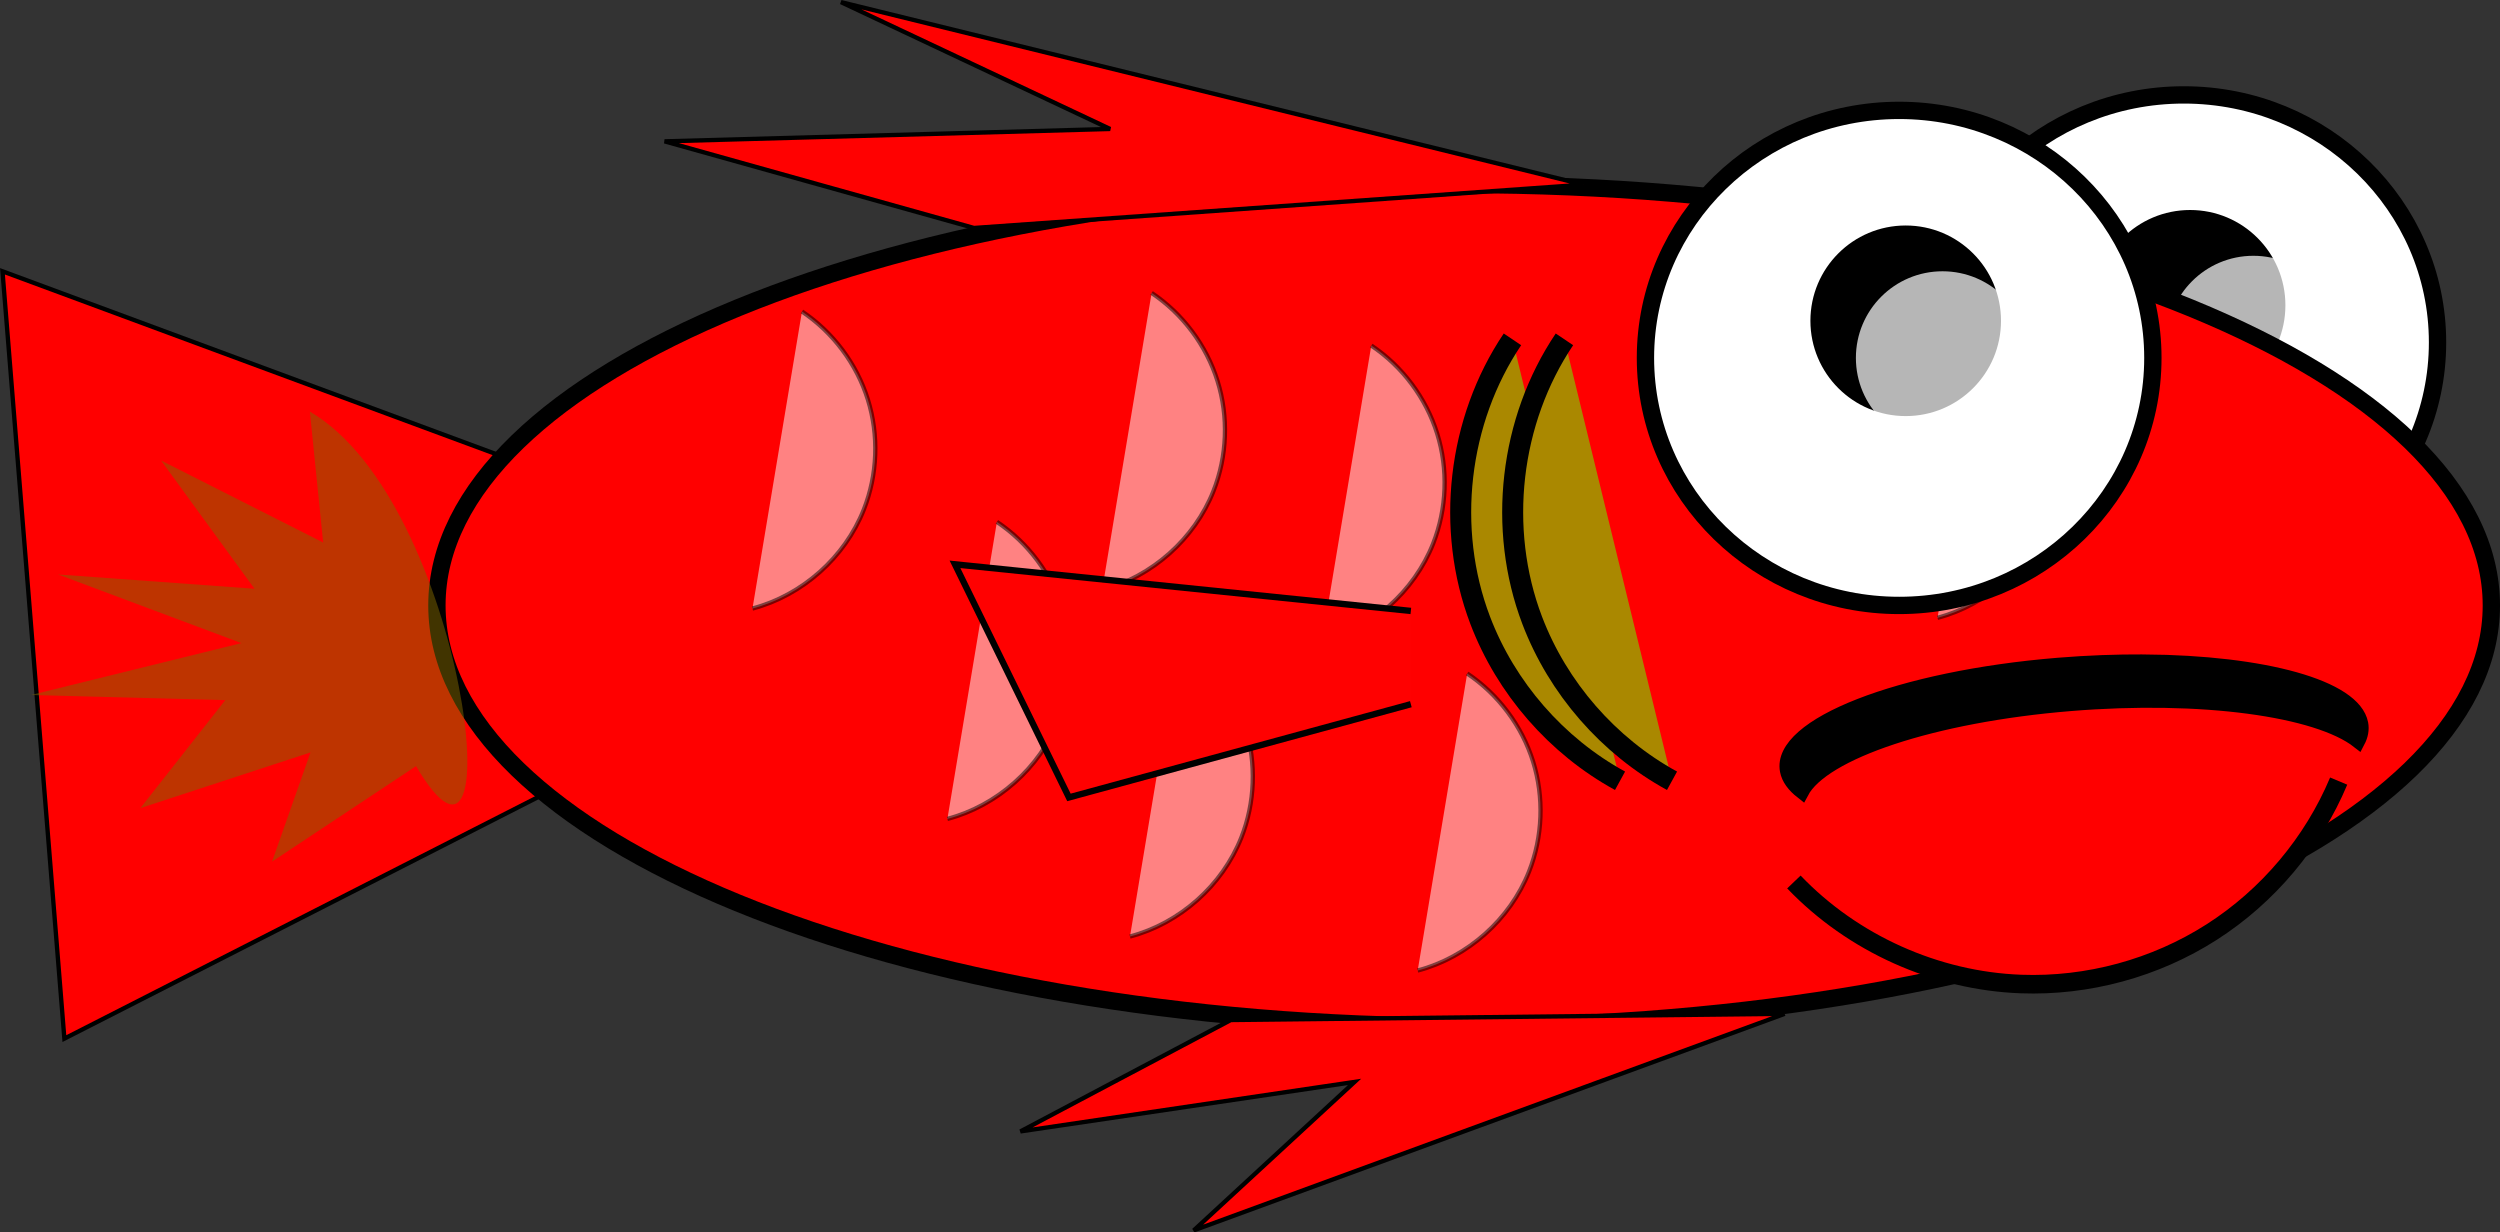 <?xml version="1.0" encoding="UTF-8" standalone="no"?>
<!-- Created with Inkscape (http://www.inkscape.org/) -->
<svg
    xmlns:inkscape="http://www.inkscape.org/namespaces/inkscape"
    xmlns:rdf="http://www.w3.org/1999/02/22-rdf-syntax-ns#"
    xmlns="http://www.w3.org/2000/svg"
    xmlns:cc="http://creativecommons.org/ns#"
    xmlns:dc="http://purl.org/dc/elements/1.1/"
    xmlns:sodipodi="http://sodipodi.sourceforge.net/DTD/sodipodi-0.dtd"
    xmlns:svg="http://www.w3.org/2000/svg"
    xmlns:ns1="http://sozi.baierouge.fr"
    xmlns:xlink="http://www.w3.org/1999/xlink"
    id="svg2"
    sodipodi:docname="yellow_fish.svg"
    viewBox="0 0 577.14 284.53"
    version="1.1"
    inkscape:version="0.48.0 r9654"
  >
  <rect x="0" y="0" width="577.14" height="284.53" fill="#333333" stroke="none"/>
  <sodipodi:namedview
      id="base"
      bordercolor="#666666"
      inkscape:pageshadow="2"
      inkscape:window-y="20"
      fit-margin-left="0"
      pagecolor="#ffffff"
      inkscape:window-height="1024"
      inkscape:window-maximized="0"
      inkscape:zoom="0.49497475"
      inkscape:window-x="20"
      showgrid="false"
      borderopacity="1.0"
      inkscape:current-layer="layer1"
      inkscape:cx="-419.52014"
      inkscape:cy="119.04114"
      fit-margin-top="0"
      fit-margin-right="0"
      fit-margin-bottom="0"
      inkscape:window-width="1680"
      inkscape:pageopacity="0.0"
      inkscape:document-units="px"
  />
  <g
      id="layer1"
      inkscape:label="Layer 1"
      inkscape:groupmode="layer"
      transform="translate(12 -426.88)"
    >
    <path
        id="path2989"
        style="stroke:#000000;stroke-width:1px;fill:#ff0000"
        d="m148.57 592.36-145.71 74.29-14.289-177.14 154.29 57.14l5.714 45.714"
        inkscape:path-effect="#path-effect2991"
        inkscape:connector-curvature="0"
        inkscape:original-d="M 148.57143,592.36218 2.8571429,666.6479 -11.428571,489.50504 142.85714,546.6479 z"
    />
    <path
        id="path3176"
        style="opacity:.508;stroke:#000000;stroke-width:1px;fill:#ffffff"
        d="m512.43 497.36c7.177 4.794 12.641 12.097 15.216 20.334 2.574 8.238 2.24 17.353-0.93 25.38-4.37 11.066-14.212 19.814-25.714 22.857"
        inkscape:connector-curvature="0"
        inkscape:path-effect="#path-effect3049"
        inkscape:original-d="m 512.42854,497.36218 c 0,0 34.28574,22.85714 14.28574,45.71429 -20.00004,22.85714 -25.71424,22.85714 -25.71424,22.85714"
    />
    <path
        id="path2993"
        sodipodi:rx="58.57143"
        sodipodi:ry="57.142857"
        style="color:#000000;stroke:#000000;stroke-width:4;fill:#ffffff"
        sodipodi:type="arc"
        d="m-185.71 443.79c0 31.559-26.223 57.143-58.571 57.143s-58.571-25.584-58.571-57.143 26.223-57.143 58.571-57.143 58.571 25.584 58.571 57.143z"
        transform="translate(736.43 62.143)"
        sodipodi:cy="443.79074"
        sodipodi:cx="-244.28572"
    />
    <path
        id="path2997"
        sodipodi:rx="20"
        sodipodi:ry="20"
        style="color:#000000;stroke:#000000;stroke-width:4;fill:#000000"
        sodipodi:type="arc"
        d="m-1137.1 252.36c0 11.046-8.954 20-20 20s-20-8.954-20-20 8.954-20 20-20 20 8.954 20 20z"
        transform="translate(1650.7 245)"
        sodipodi:cy="252.36218"
        sodipodi:cx="-1157.1428"
    />
    <path
        id="path3869"
        sodipodi:rx="20"
        sodipodi:ry="20"
        style="opacity:.711;color:#000000;fill:#ffffff"
        sodipodi:type="arc"
        d="m-1137.1 252.36c0 11.046-8.954 20-20 20s-20-8.954-20-20 8.954-20 20-20 20 8.954 20 20z"
        transform="translate(1665.3 253.57)"
        sodipodi:cy="252.36218"
        sodipodi:cx="-1157.1428"
    />
    <path
        id="path2987"
        sodipodi:rx="237.14285"
        sodipodi:ry="97.14286"
        style="color:#000000;stroke:#000000;stroke-width:4;fill:#ff0000"
        sodipodi:type="arc"
        d="m580 572.36c0 53.651-106.17 97.143-237.14 97.143s-237.14-43.492-237.14-97.143 106.17-97.143 237.14-97.143 237.14 43.492 237.14 97.143z"
        transform="translate(-16.857 -5.714)"
        sodipodi:cy="572.36218"
        sodipodi:cx="342.85715"
    />
    <path
        id="path3180"
        style="opacity:.508;stroke:#000000;stroke-width:1px;fill:#ffffff"
        d="m218.14 547.36c7.177 4.794 12.641 12.097 15.215 20.334 2.574 8.238 2.24 17.353-0.93 25.38-4.37 11.066-14.212 19.814-25.714 22.857"
        inkscape:path-effect="#path-effect3182"
        inkscape:connector-curvature="0"
        inkscape:original-d="m 218.14283,547.36218 c 0,0 34.2857,22.85714 14.2857,45.71429 -20,22.85714 -25.7142,22.85714 -25.7142,22.85714"
    />
    <path
        id="path3184"
        style="opacity:.508;stroke:#000000;stroke-width:1px;fill:#ffffff"
        d="m304.57 506.65c7.177 4.794 12.641 12.097 15.215 20.334 2.574 8.238 2.24 17.353-0.93 25.38-4.37 11.066-14.212 19.814-25.714 22.857"
        inkscape:connector-curvature="0"
        inkscape:path-effect="#path-effect3186"
        inkscape:original-d="m 304.5714,506.6479 c 0,0 34.2857,22.85714 14.2857,45.71429 -20,22.85714 -25.7142,22.85714 -25.7142,22.85714"
    />
    <path
        id="path3188"
        style="opacity:.508;stroke:#000000;stroke-width:1px;fill:#ffffff"
        d="m173.14 498.79c7.177 4.794 12.641 12.097 15.215 20.334 2.574 8.238 2.24 17.353-0.93 25.38-4.37 11.066-14.212 19.814-25.714 22.857"
        inkscape:path-effect="#path-effect3190"
        inkscape:connector-curvature="0"
        inkscape:original-d="m 173.14282,498.79076 c 0,0 34.2857,22.85714 14.2857,45.71429 -20,22.85714 -25.7142,22.85714 -25.7142,22.85714"
    />
    <path
        id="path3194"
        style="opacity:.508;stroke:#000000;stroke-width:1px;fill:#ffffff"
        d="m253.86 494.51c7.177 4.794 12.641 12.097 15.215 20.334 2.574 8.238 2.24 17.353-0.93 25.38-4.37 11.066-14.212 19.814-25.714 22.857"
        inkscape:connector-curvature="0"
        inkscape:path-effect="#path-effect3202"
        inkscape:original-d="m 253.85711,494.50504 c 0,0 34.2857,22.85714 14.2857,45.71429 -20,22.85714 -25.7142,22.85714 -25.7142,22.85714"
    />
    <path
        id="path3196"
        style="opacity:.508;stroke:#000000;stroke-width:1px;fill:#ffffff"
        d="m326.71 582.36c7.177 4.794 12.641 12.097 15.215 20.334 2.574 8.238 2.24 17.353-0.93 25.38-4.37 11.066-14.212 19.814-25.714 22.857"
        inkscape:path-effect="#path-effect3204"
        inkscape:connector-curvature="0"
        inkscape:original-d="m 326.71426,582.36219 c 0,0 34.2857,22.85714 14.2857,45.71429 -20,22.85714 -25.7142,22.85714 -25.7142,22.85714"
    />
    <path
        id="path3198"
        style="opacity:.508;stroke:#000000;stroke-width:1px;fill:#ffffff"
        d="m260.29 574.51c7.177 4.794 12.641 12.097 15.215 20.334 2.574 8.238 2.24 17.353-0.93 25.38-4.37 11.066-14.212 19.814-25.714 22.857"
        inkscape:connector-curvature="0"
        inkscape:path-effect="#path-effect3206"
        inkscape:original-d="m 260.28569,574.50504 c 0,0 34.2857,22.85714 14.2857,45.71429 -20,22.85714 -25.7142,22.85714 -25.7142,22.85714"
    />
    <path
        id="path3786"
        style="color:#000000;stroke:#000000;stroke-width:3.159;fill:#000000"
        inkscape:connector-curvature="0"
        d="m483.06 579.54c-6.336-0.046-13.022 0.198-19.89 0.76-36.63 2.999-64.685 13.976-62.687 24.497 0.342 1.802 1.562 3.461 3.503 4.979 4.806-9.113 30.17-17.713 61.986-20.318 30.349-2.485 57.033 1.272 66.434 8.619 0.725-1.377 0.993-2.779 0.731-4.16-1.624-8.549-22.62-14.177-50.077-14.379z"
    />
    <path
        id="path3002"
        style="stroke:#000000;stroke-width:1px;fill:#ff0101"
        d="m353.57 469.51-171.43-42.143 62.143 29.286-102.86 2.857 71.429 20 140.71-10"
        sodipodi:nodetypes="cccccc"
        inkscape:path-effect="#path-effect3004"
        inkscape:connector-curvature="0"
        inkscape:original-d="m 353.57143,469.50504 -171.42857,-42.14286 62.14286,29.28572 -102.85715,2.85714 71.42857,20 c 0,0 129.28572,-25.71429 140.71429,-10 z"
    />
    <path
        id="path3006"
        style="stroke:#000000;stroke-width:1.472px;fill:#ff0101"
        d="m313.7 567.92-105.24-10.763 26.31 53.813 78.931-21.525"
        inkscape:path-effect="#path-effect3008"
        inkscape:connector-curvature="0"
        inkscape:original-d="m 313.70287,567.9216 -105.24186,-10.76266 26.31047,53.8133 78.93139,-21.52532"
    />
    <path
        id="path3881"
        style="stroke:#000000;stroke-width:4.846;fill:#aa8800"
        d="m337.16 505.22c-12.617 18.76-15.484 43.716-7.451 64.849 5.944 15.637 17.611 29.027 32.287 37.057"
        inkscape:connector-curvature="0"
        inkscape:path-effect="#path-effect3830"
        inkscape:original-d="m 337.16394,505.21933 c 0,0 -37.25408,27.7924 -7.45082,64.84894 C 359.5164,607.1248 362,607.1248 362,607.1248"
    />
    <path
        id="path3887"
        style="stroke:#000000;stroke-width:1px;fill:#ff0101"
        d="m400 660.93-136.43 50 37.143-34.286-77.143 11.429 48.571-25.714l127.86-1.43"
        sodipodi:nodetypes="cccccc"
        inkscape:path-effect="#path-effect3889"
        inkscape:connector-curvature="0"
        inkscape:original-d="m 400,660.93361 -136.42857,50 37.14286,-34.28572 -77.14286,11.42858 48.57143,-25.71429 c 0,0 111.42858,-22.85714 127.85714,-1.42857 z"
    />
    <g
        id="g3035"
        transform="translate(2.143 -5.714)"
      >
      <path
          id="path3037"
          style="opacity:.508;stroke:#000000;stroke-width:1px;fill:#ffffff"
          d="m444.57 506.65c7.177 4.794 12.641 12.097 15.216 20.334 2.574 8.238 2.24 17.353-0.93 25.38-4.37 11.066-14.212 19.814-25.714 22.857"
          inkscape:connector-curvature="0"
          inkscape:path-effect="#path-effect3178"
          inkscape:original-d="m 444.5714,506.6479 c 0,0 34.28574,22.85714 14.28574,45.71429 -20.00004,22.85714 -25.71424,22.85714 -25.71424,22.85714"
      />
      <path
          id="path3039"
          sodipodi:rx="58.57143"
          sodipodi:ry="57.142857"
          style="color:#000000;stroke:#000000;stroke-width:4;fill:#ffffff"
          sodipodi:type="arc"
          d="m-185.71 443.79c0 31.559-26.223 57.143-58.571 57.143s-58.571-25.584-58.571-57.143 26.223-57.143 58.571-57.143 58.571 25.584 58.571 57.143z"
          transform="translate(668.57 71.429)"
          sodipodi:cy="443.79074"
          sodipodi:cx="-244.28572"
      />
      <path
          id="path3041"
          sodipodi:rx="20"
          sodipodi:ry="20"
          style="color:#000000;stroke:#000000;stroke-width:4;fill:#000000"
          sodipodi:type="arc"
          d="m-1137.1 252.36c0 11.046-8.954 20-20 20s-20-8.954-20-20 8.954-20 20-20 20 8.954 20 20z"
          transform="translate(1582.9 254.29)"
          sodipodi:cy="252.36218"
          sodipodi:cx="-1157.1428"
      />
      <path
          id="path3043"
          sodipodi:rx="20"
          sodipodi:ry="20"
          style="opacity:.711;color:#000000;fill:#ffffff"
          sodipodi:type="arc"
          d="m-1137.1 252.36c0 11.046-8.954 20-20 20s-20-8.954-20-20 8.954-20 20-20 20 8.954 20 20z"
          transform="translate(1591.4 262.86)"
          sodipodi:cy="252.36218"
          sodipodi:cx="-1157.1428"
      />
    </g
    >
    <path
        id="path3025"
        style="stroke:#000000;stroke-width:4.289;fill:#ff0000"
        d="m402.13 630.49c13.575 14.194 32.797 22.831 52.424 23.558 15.42 0.571 30.984-3.664 43.988-11.971 13.004-8.306 23.391-20.647 29.356-34.878"
        inkscape:path-effect="#path-effect3027"
        inkscape:connector-curvature="0"
        inkscape:original-d="m 402.13426,630.48552 c 0,0 -25.6356,37.72532 52.42355,23.55839 78.05919,-14.16694 73.3432,-46.8485 73.3432,-46.8485"
    />
    <path
        id="path3827"
        style="opacity:.508;color:#000000;fill:#806600"
        d="m84.046 603.74-33.242 22.049 8.879-25.211-39.286 12.867 19.614-24.941-44.866-1.175 48.59-11.986-42.347-15.849 45.367 3.305-21.578-29.617 37.43 18.951-3.074-30.238c36.163 21.085 47.309 120.54 24.513 81.845z"
        inkscape:transform-center-x="0.44435015"
        inkscape:transform-center-y="-2.1324515"
        inkscape:connector-curvature="0"
        sodipodi:nodetypes="ccccccccccccc"
    />
    <path
        id="path3832"
        style="stroke:#000000;stroke-width:4.846;fill:#aa8800"
        d="m349.16 505.22c-12.617 18.76-15.484 43.716-7.451 64.849 5.944 15.637 17.611 29.027 32.287 37.057"
        inkscape:path-effect="#path-effect3834"
        inkscape:connector-curvature="0"
        inkscape:original-d="m 349.16394,505.21933 c 0,0 -37.25408,27.7924 -7.45082,64.84894 C 371.5164,607.1248 374,607.1248 374,607.1248"
    />
  </g
  >
</svg
>
